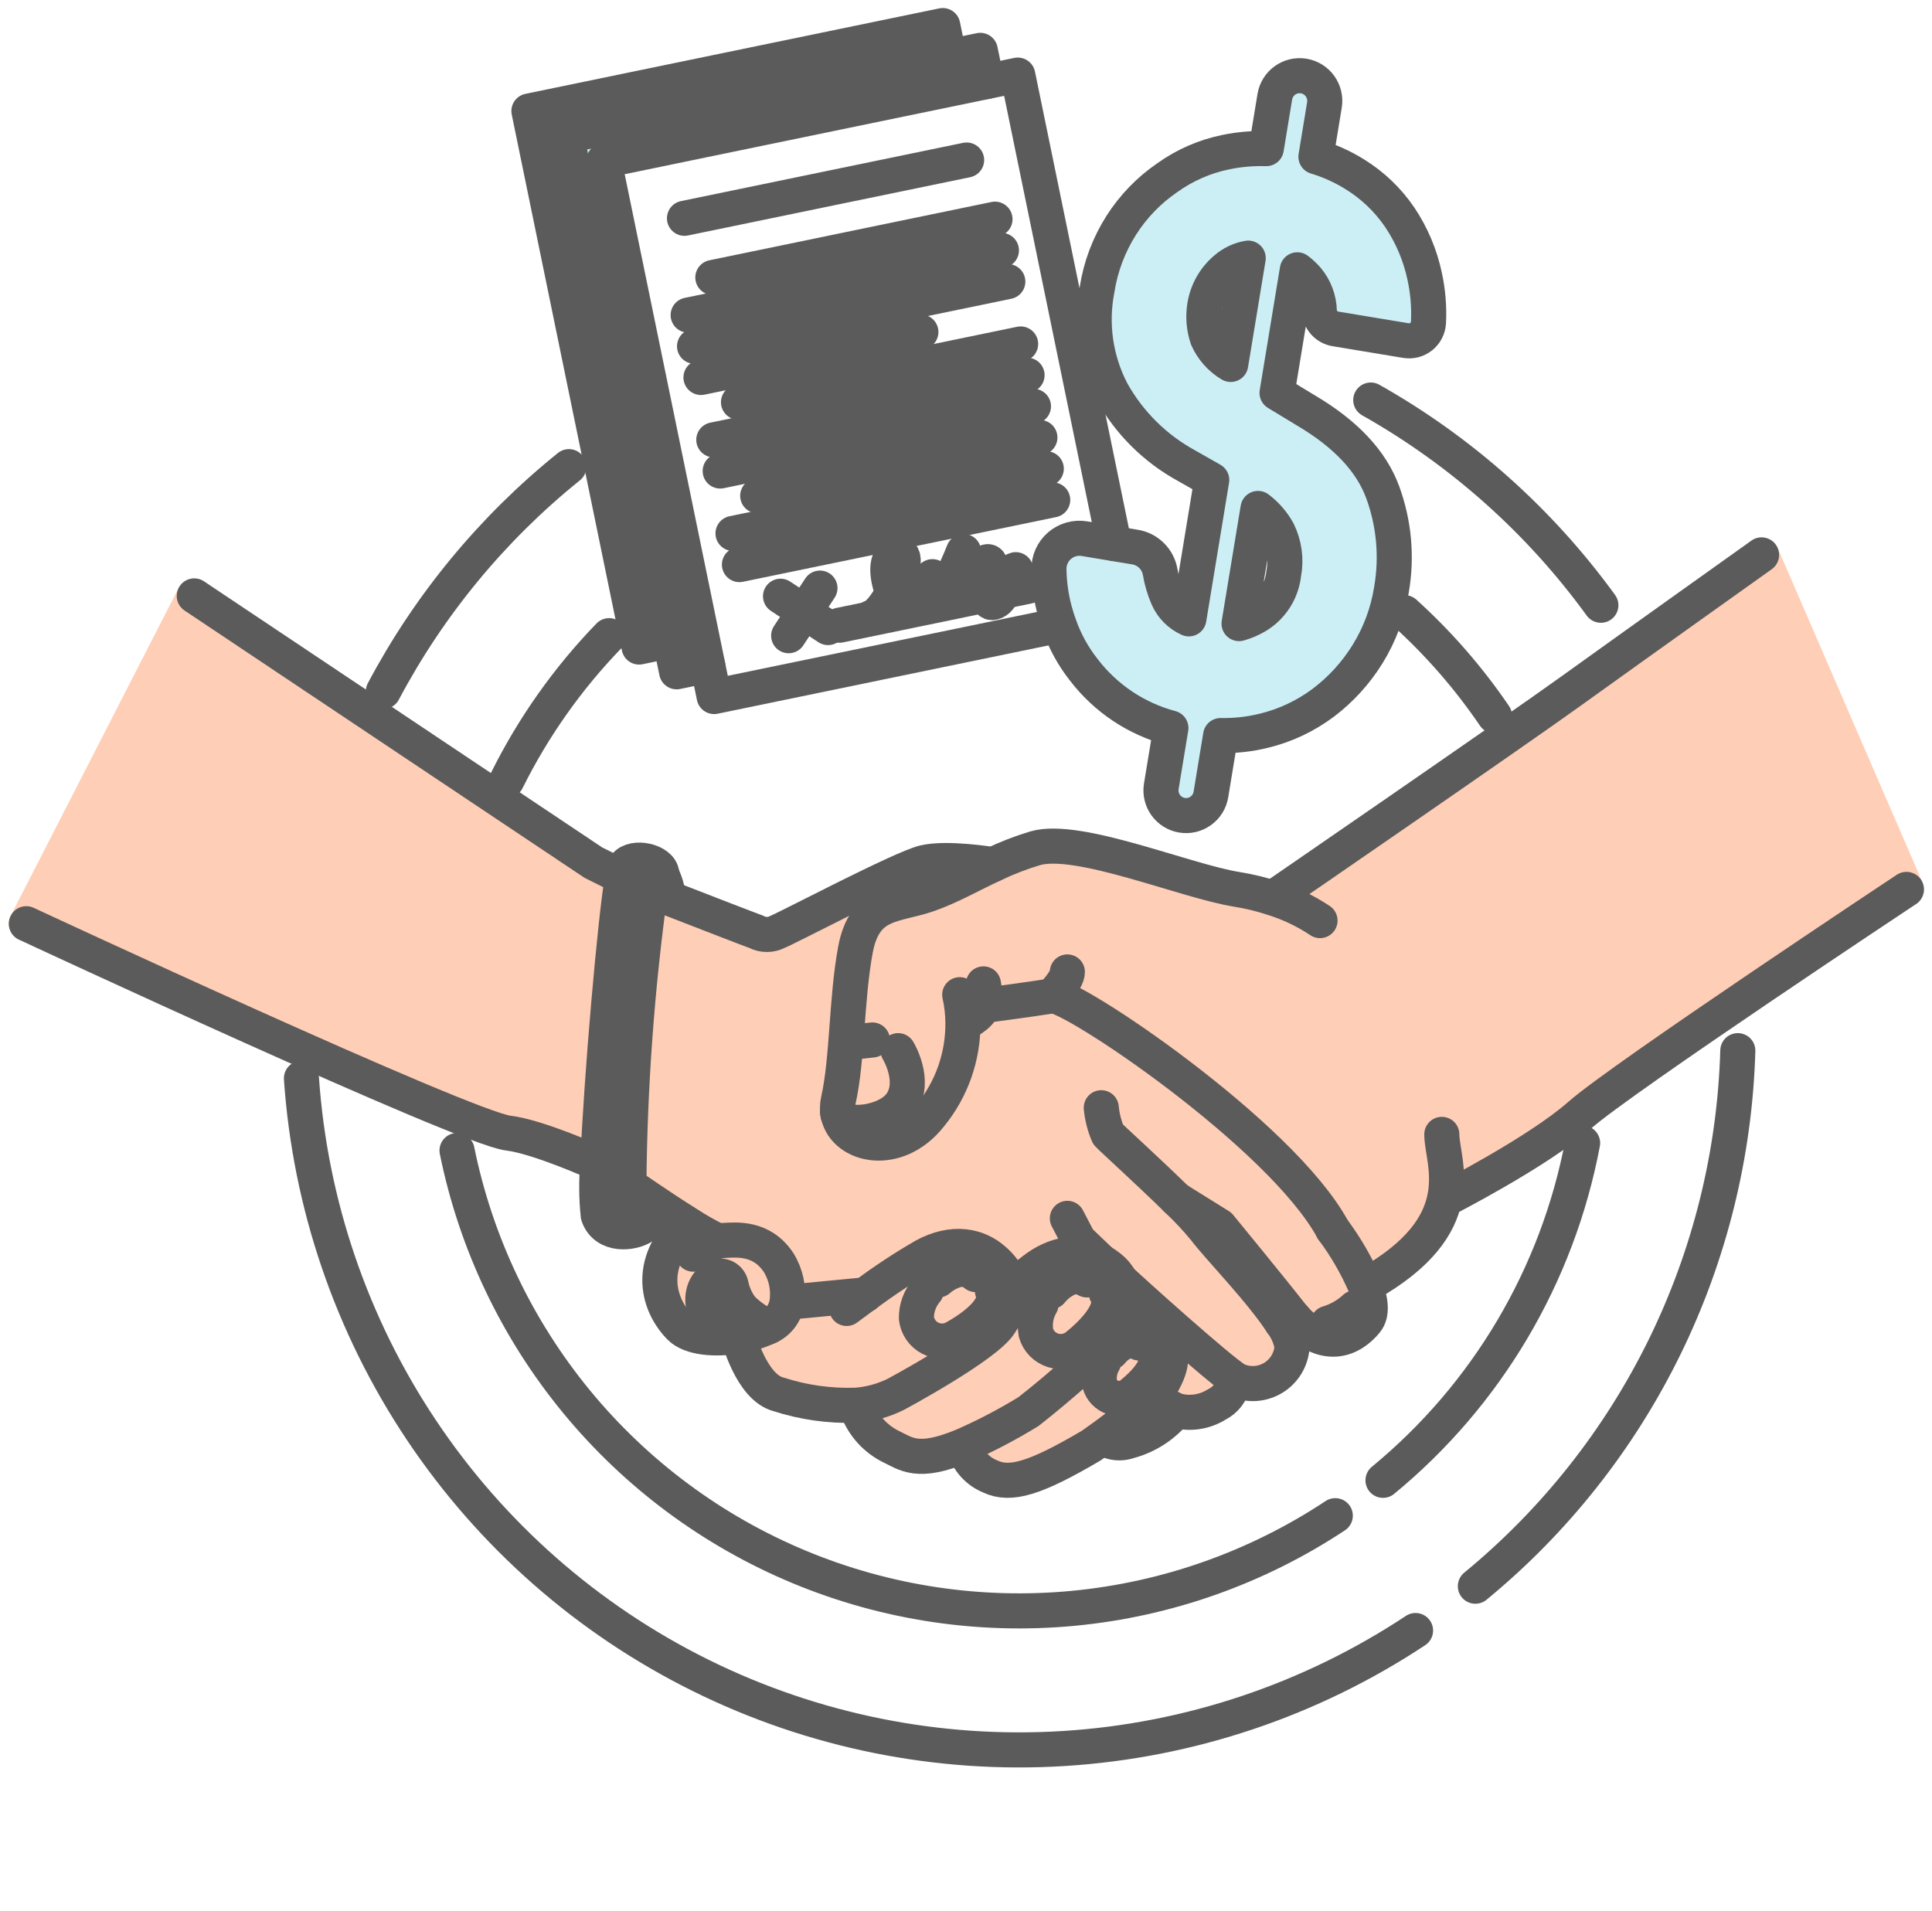 <svg width="187" height="185" viewBox="0 0 187 185" fill="none" xmlns="http://www.w3.org/2000/svg">
<path d="M81.137 107.959C81.029 107.475 81.032 106.973 81.147 106.491C82.039 102.53 81.904 96.686 82.796 91.934C83.688 87.182 86.627 87.716 89.877 86.578C91.951 85.848 93.893 84.727 96.102 83.697C97.419 83.067 98.781 82.539 100.178 82.117C104.315 80.895 114.701 85.286 119.731 86.093C120.92 86.282 122.091 86.568 123.234 86.948L123.257 86.878C123.257 86.878 146.197 71.115 152.194 66.797C158.192 62.481 170.504 53.715 170.504 53.715L184.526 86.092C184.526 86.092 156.995 104.335 152.92 107.932C148.846 111.528 139.885 116.1 139.885 116.1L139.813 116.082C139.266 118.594 137.446 121.459 132.429 124.299L132.127 124.405C131.297 122.49 130.247 120.678 128.998 119.007C123.995 109.78 103.589 96.107 101.825 96.401C100.061 96.695 95.188 97.338 95.188 97.338C94.831 98.417 93.332 99.021 93.332 99.021H93.204C93.228 102.285 92.11 105.455 90.043 107.978C86.779 112.107 81.809 110.935 81.137 107.959Z" fill="#FFCEB6"/>
<path d="M137.895 26.74C138.216 28.212 138.34 29.721 138.264 31.225C138.248 31.489 138.178 31.746 138.056 31.98C137.935 32.214 137.766 32.42 137.56 32.584C137.354 32.749 137.116 32.868 136.861 32.934C136.606 33 136.341 33.011 136.081 32.967L129.264 31.839C128.846 31.772 128.463 31.564 128.179 31.25C127.895 30.936 127.726 30.534 127.7 30.111C127.673 28.986 127.268 27.903 126.551 27.038C126.257 26.697 125.929 26.388 125.57 26.117L123.608 38.034L126.41 39.733C130.264 42.011 132.74 44.653 133.839 47.66C134.938 50.664 135.229 53.905 134.684 57.058C134.338 59.277 133.553 61.405 132.373 63.315C131.248 65.134 129.797 66.729 128.093 68.02C126.369 69.314 124.399 70.24 122.304 70.742C120.944 71.076 119.546 71.23 118.146 71.2L117.207 76.907C117.155 77.223 117.042 77.526 116.873 77.798C116.704 78.07 116.483 78.306 116.223 78.492C115.964 78.679 115.67 78.812 115.358 78.885C115.047 78.958 114.725 78.968 114.41 78.916C114.094 78.864 113.792 78.75 113.521 78.58C113.249 78.411 113.014 78.19 112.828 77.929C112.642 77.669 112.509 77.374 112.436 77.062C112.363 76.75 112.353 76.427 112.405 76.111L113.333 70.475C109.985 69.583 107.024 67.605 104.913 64.851C103.885 63.55 103.079 62.087 102.53 60.522C102.361 60.056 102.21 59.578 102.079 59.081C101.735 57.79 101.552 56.461 101.532 55.125C101.522 54.691 101.608 54.259 101.783 53.862C101.958 53.465 102.218 53.111 102.545 52.826C102.872 52.541 103.257 52.332 103.674 52.213C104.09 52.094 104.528 52.069 104.956 52.139L107.836 52.619L109.88 52.956C110.485 53.058 111.043 53.347 111.477 53.782C111.911 54.218 112.199 54.778 112.3 55.385C112.443 56.225 112.686 57.045 113.024 57.826C113.426 58.75 114.157 59.49 115.074 59.903L117.287 46.46L114.842 45.068C111.809 43.41 109.306 40.927 107.62 37.904C106.035 34.867 105.529 31.378 106.188 28.015C106.535 25.79 107.339 23.663 108.551 21.768C109.705 19.963 111.21 18.41 112.976 17.2C114.662 15.99 116.583 15.149 118.614 14.729C119.913 14.457 121.239 14.341 122.565 14.382L123.391 9.363C123.496 8.725 123.85 8.155 124.375 7.777C124.634 7.591 124.928 7.458 125.24 7.385C125.551 7.312 125.873 7.301 126.189 7.353C126.504 7.406 126.806 7.52 127.078 7.689C127.349 7.858 127.585 8.079 127.771 8.34C127.957 8.6 128.09 8.895 128.163 9.207C128.236 9.519 128.246 9.842 128.194 10.159L127.371 15.165C128.689 15.561 129.948 16.129 131.117 16.855C132.854 17.924 134.345 19.35 135.492 21.039C136.65 22.768 137.465 24.703 137.895 26.74ZM124.244 55.553C124.511 54.161 124.318 52.72 123.694 51.448C123.215 50.576 122.556 49.815 121.762 49.217L119.926 60.364C120.52 60.196 121.091 59.953 121.624 59.638C122.345 59.206 122.957 58.612 123.412 57.904C123.866 57.195 124.151 56.39 124.244 55.553ZM119.125 35.274L120.82 24.981C120.018 25.12 119.268 25.475 118.651 26.008C117.552 26.926 116.826 28.215 116.607 29.632C116.441 30.675 116.533 31.744 116.873 32.743C117.343 33.801 118.13 34.686 119.125 35.274Z" fill="#CCEFF6"/>
<path d="M81.137 107.958C81.808 110.935 86.779 112.103 90.039 107.979C92.105 105.456 93.223 102.286 93.199 99.022H93.328C93.328 99.022 94.825 98.418 95.184 97.339C95.184 97.339 100.052 96.696 101.82 96.402C103.588 96.108 123.99 109.781 128.994 119.008C130.242 120.679 131.292 122.491 132.122 124.406C132.665 125.812 132.872 127.152 132.218 127.928C129.962 130.616 127.204 129.825 125.268 127.591C125.172 127.482 125.077 127.366 124.981 127.248C123.035 124.756 118.04 118.674 118.04 118.674L113.873 116.081C114.845 116.993 115.758 117.966 116.606 118.995C117.722 120.52 122.11 125.011 124.081 128.091C124.588 128.757 124.921 129.539 125.05 130.367C125.008 130.973 124.823 131.559 124.511 132.079C124.198 132.599 123.766 133.036 123.252 133.355C122.736 133.674 122.153 133.866 121.55 133.914C120.947 133.962 120.341 133.865 119.782 133.632C119.712 133.603 119.646 133.568 119.584 133.526C117.915 132.49 109.702 125.105 108.428 123.901C108.173 123.426 107.822 123.01 107.398 122.679C107.141 122.472 106.868 122.287 106.581 122.125L106.568 122.115C104.409 120.884 102.045 121.347 100.004 122.946C97.752 124.719 98.74 123.672 97.766 124.689C97.682 123.889 97.341 123.139 96.794 122.551C94.776 120.28 92.041 120.168 89.467 121.557C87.48 122.702 85.563 123.965 83.726 125.339L76.233 126.058L76.168 126.046C76.352 124.709 76.062 123.35 75.351 122.205C73.723 119.743 71.28 119.997 69.993 120.074C69.782 120.088 69.573 120.125 69.37 120.186L69.354 120.074C68.356 119.582 67.39 119.028 66.46 118.416C65.242 117.654 63.92 116.776 62.862 116.064C61.698 115.279 60.861 114.698 60.861 114.698C60.94 105.176 61.631 95.67 62.931 86.237L64.621 86.894C67.359 87.96 72.534 89.967 73.195 90.201C73.512 90.368 73.865 90.456 74.223 90.456C74.581 90.456 74.933 90.368 75.25 90.201C76.188 89.845 87.215 84.024 89.444 83.493C91.672 82.962 96.096 83.693 96.096 83.693C93.884 84.726 91.942 85.848 89.871 86.574C86.625 87.713 83.679 87.174 82.79 91.93C81.901 96.685 82.034 102.526 81.141 106.486C81.028 106.97 81.026 107.474 81.137 107.958Z" fill="#FFCEB6"/>
<path d="M124.991 127.247C125.087 127.365 125.183 127.481 125.279 127.589C125.279 127.589 124.12 128.127 124.097 128.092C122.126 125.013 117.737 120.521 116.622 118.996C115.774 117.967 114.861 116.994 113.889 116.082L118.056 118.674C118.056 118.674 123.045 124.755 124.991 127.247Z" fill="#FFCEB6"/>
<path d="M119.595 133.526L119.368 133.859C119.283 134.307 119.095 134.729 118.818 135.092C118.542 135.454 118.185 135.746 117.775 135.946C117.194 136.312 116.544 136.553 115.865 136.654C115.186 136.755 114.493 136.713 113.831 136.532C113.238 136.244 112.665 135.915 112.117 135.546L111.241 135.45C111.683 135.04 112.075 134.578 112.406 134.074C113.651 131.969 113.608 130.665 112.235 129.569C111.719 129.08 111.084 128.735 110.393 128.569C109.702 128.403 108.98 128.421 108.298 128.623L108.153 128.533C108.227 128.41 108.291 128.282 108.345 128.149C108.672 127.493 108.851 126.772 108.867 126.038C108.884 125.304 108.738 124.576 108.44 123.906C109.714 125.104 117.923 132.49 119.595 133.526Z" fill="#FFCEB6"/>
<path d="M113.831 136.533C112.666 137.981 111.072 139.021 109.279 139.504C108.901 139.64 108.499 139.692 108.099 139.657C107.7 139.621 107.313 139.499 106.965 139.299L106.517 139.292C108.172 138.115 109.75 136.832 111.24 135.452L112.117 135.548C112.665 135.915 113.238 136.245 113.831 136.533Z" fill="#FFCEB6"/>
<path d="M112.235 129.561C113.608 130.657 113.647 131.962 112.406 134.066C112.075 134.57 111.683 135.033 111.241 135.443C109.75 136.823 108.172 138.106 106.517 139.283C105.967 139.683 105.616 139.926 105.616 139.926C100.196 143.118 97.794 143.827 95.855 142.912C95.255 142.672 94.716 142.298 94.28 141.82C93.844 141.341 93.521 140.769 93.337 140.147L93.242 139.929C95.417 138.974 97.524 137.87 99.549 136.627C99.549 136.627 106.636 131.099 108.15 128.522L108.295 128.611C108.978 128.41 109.701 128.391 110.392 128.558C111.083 128.725 111.719 129.071 112.235 129.561Z" fill="#FFCEB6"/>
<path d="M108.441 123.897C108.739 124.567 108.885 125.296 108.868 126.029C108.852 126.763 108.673 127.484 108.345 128.141C108.292 128.274 108.228 128.402 108.154 128.525C106.639 131.102 99.553 136.629 99.553 136.629C97.528 137.873 95.42 138.977 93.245 139.932C88.744 141.81 87.696 140.701 86.079 139.939C84.539 139.123 83.382 137.731 82.86 136.065V136.019C84.199 135.919 85.505 135.56 86.708 134.963C86.708 134.963 95.491 130.258 96.811 128.089C97.498 127.091 97.839 125.894 97.782 124.683C98.756 123.666 97.769 124.713 100.02 122.941C102.061 121.34 104.426 120.878 106.585 122.109L106.597 122.119C106.885 122.281 107.158 122.466 107.414 122.674C107.838 123.005 108.188 123.422 108.441 123.897Z" fill="#FFCEB6"/>
<path d="M83.731 125.337C85.57 123.963 87.489 122.7 89.477 121.555C92.052 120.165 94.787 120.278 96.805 122.549C97.352 123.137 97.693 123.887 97.776 124.687C97.834 125.898 97.493 127.095 96.805 128.092C95.485 130.261 86.703 134.966 86.703 134.966C85.5 135.563 84.193 135.922 82.854 136.022C80.309 136.107 77.769 135.75 75.346 134.966C72.703 134.28 71.442 129.324 71.442 129.324C72.454 129.158 73.439 128.859 74.372 128.432C74.848 128.218 75.264 127.887 75.579 127.47C75.894 127.052 76.1 126.562 76.176 126.043L76.241 126.056L83.731 125.337Z" fill="#FFCEB6"/>
<path d="M94.881 4.874L95.502 7.891L58.46 15.543L68.503 64.407L65.491 65.028L64.87 62.008L54.829 13.148L91.869 5.495L94.881 4.874Z" fill="#CCEFF6"/>
<path d="M91.869 5.495L54.829 13.148L64.87 62.008L61.858 62.632L51.195 10.748L91.25 2.475L91.869 5.495Z" fill="#5B5B5B"/>
<path d="M69.378 120.185C69.581 120.124 69.79 120.086 70.001 120.072C71.288 119.999 73.727 119.742 75.36 122.204C76.071 123.349 76.36 124.708 76.177 126.045C76.1 126.562 75.895 127.053 75.58 127.471C75.264 127.888 74.849 128.219 74.373 128.433C73.439 128.859 72.454 129.159 71.443 129.324C69.195 129.703 66.857 129.499 65.83 128.486C64.106 126.78 62.252 122.86 66.278 118.718L66.47 118.414C67.399 119.026 68.366 119.579 69.363 120.071L69.378 120.185Z" fill="#FFCEB6"/>
<path d="M64.053 84.58L64.016 84.61C63.981 84.563 63.935 84.523 63.883 84.495C63.83 84.467 63.772 84.451 63.712 84.448C63.653 84.445 63.594 84.456 63.539 84.479C63.484 84.502 63.435 84.536 63.395 84.58C63.142 85.099 62.987 85.661 62.94 86.237C61.64 95.669 60.949 105.175 60.87 114.697C60.912 116.891 61.087 118.337 61.439 118.532C61.659 118.684 61.93 118.743 62.193 118.696L62.206 118.739C61.225 119.393 58.608 119.722 57.896 117.647C57.72 115.965 57.708 114.269 57.857 112.584C58.196 104.423 59.522 89.061 60.251 84.851C60.291 84.485 60.381 84.126 60.522 83.786C61.308 82.752 63.961 83.347 64.053 84.58Z" fill="#CCEFF6"/>
<path d="M60.074 84.818L60.255 84.852C59.525 89.066 58.198 104.428 57.861 112.585H57.765C57.765 112.585 52.09 110.031 49.207 109.687C45.026 109.193 2.552 89.418 2.552 89.418L18.803 57.685L57.433 83.501L60.074 84.818Z" fill="#FFCEB6"/>
<path d="M170.5 53.715L184.523 86.092" stroke="#FFCEB6" stroke-width="3.396" stroke-linecap="round" stroke-linejoin="round"/>
<path d="M2.548 89.415L18.803 57.685" stroke="#FFCEB6" stroke-width="3.396" stroke-linecap="round" stroke-linejoin="round"/>
<path d="M137.012 157.832C126.856 164.556 115.119 168.493 102.971 169.252C90.824 170.012 78.69 167.565 67.78 162.157C56.869 156.749 47.563 148.569 40.79 138.431C34.017 128.294 30.012 116.553 29.176 104.381" stroke="#5B5B5B" stroke-width="3.396" stroke-linecap="round" stroke-linejoin="round"/>
<path d="M168.205 101.701C167.917 111.661 165.5 121.442 161.118 130.386C156.736 139.329 150.49 147.225 142.802 153.542" stroke="#5B5B5B" stroke-width="3.396" stroke-linecap="round" stroke-linejoin="round"/>
<path d="M129.244 146.714C121.663 151.733 112.969 154.812 103.925 155.678C94.881 156.544 85.763 155.173 77.371 151.683C68.98 148.194 61.57 142.693 55.793 135.664C50.015 128.635 46.047 120.292 44.236 111.367" stroke="#5B5B5B" stroke-width="3.396" stroke-linecap="round" stroke-linejoin="round"/>
<path d="M153.182 110.646C150.76 123.463 143.921 135.018 133.862 143.292" stroke="#5B5B5B" stroke-width="3.396" stroke-linecap="round" stroke-linejoin="round"/>
<path d="M135.955 59.305C139.241 62.278 142.162 65.632 144.656 69.298" stroke="#5B5B5B" stroke-width="3.396" stroke-linecap="round" stroke-linejoin="round"/>
<path d="M49.052 75.548C51.613 70.392 54.954 65.663 58.957 61.53" stroke="#5B5B5B" stroke-width="3.396" stroke-linecap="round" stroke-linejoin="round"/>
<path d="M132.677 38.723C141.438 43.664 149.035 50.439 154.95 58.586" stroke="#5B5B5B" stroke-width="3.396" stroke-linecap="round" stroke-linejoin="round"/>
<path d="M37.103 66.929C41.556 58.53 47.668 51.127 55.066 45.171" stroke="#5B5B5B" stroke-width="3.396" stroke-linecap="round" stroke-linejoin="round"/>
<path d="M123.26 86.877C123.26 86.877 146.2 71.113 152.197 66.796C158.195 62.48 170.504 53.715 170.504 53.715" stroke="#5B5B5B" stroke-width="3.396" stroke-linecap="round" stroke-linejoin="round"/>
<path d="M139.884 116.099C139.884 116.099 148.843 111.525 152.919 107.931C156.994 104.338 184.525 86.092 184.525 86.092" stroke="#5B5B5B" stroke-width="3.396" stroke-linecap="round" stroke-linejoin="round"/>
<path d="M2.548 89.415C2.548 89.415 45.023 109.194 49.203 109.683C52.087 110.027 57.762 112.581 57.762 112.581" stroke="#5B5B5B" stroke-width="3.396" stroke-linecap="round" stroke-linejoin="round"/>
<path d="M60.076 84.817L57.433 83.501L18.803 57.685" stroke="#5B5B5B" stroke-width="3.396" stroke-linecap="round" stroke-linejoin="round"/>
<path d="M64.662 86.808C64.605 86.037 64.385 85.288 64.016 84.61C63.981 84.562 63.935 84.523 63.882 84.495C63.83 84.467 63.772 84.451 63.713 84.448C63.653 84.445 63.594 84.456 63.539 84.479C63.484 84.501 63.434 84.536 63.395 84.58C63.142 85.099 62.987 85.661 62.94 86.237C61.64 95.669 60.949 105.175 60.87 114.696C60.912 116.89 61.086 118.337 61.439 118.532C61.659 118.684 61.929 118.742 62.193 118.696C63.055 118.472 62.776 116.343 62.776 116.343" stroke="#5B5B5B" stroke-width="3.396" stroke-linecap="round" stroke-linejoin="round"/>
<path d="M64.053 84.58C63.957 83.347 61.308 82.756 60.527 83.785C60.387 84.126 60.296 84.485 60.257 84.851C59.526 89.065 58.2 104.427 57.863 112.584C57.713 114.269 57.726 115.964 57.902 117.647C58.61 119.722 61.227 119.392 62.212 118.739" stroke="#5B5B5B" stroke-width="3.396" stroke-linecap="round" stroke-linejoin="round"/>
<path d="M62.94 86.237L64.629 86.893C67.368 87.959 72.542 89.966 73.204 90.2C73.521 90.368 73.873 90.455 74.231 90.455C74.589 90.455 74.942 90.368 75.259 90.2C76.196 89.844 87.224 84.022 89.453 83.492C91.681 82.961 96.105 83.692 96.105 83.692" stroke="#5B5B5B" stroke-width="3.396" stroke-linecap="round" stroke-linejoin="round"/>
<path d="M60.87 114.697C60.87 114.697 61.706 115.277 62.871 116.063C63.924 116.775 65.251 117.653 66.469 118.415C67.399 119.027 68.365 119.58 69.362 120.072" stroke="#5B5B5B" stroke-width="3.396" stroke-linecap="round" stroke-linejoin="round"/>
<path d="M139.554 109.805C139.554 111.199 140.386 113.443 139.811 116.082C139.264 118.594 137.444 121.459 132.427 124.3" stroke="#5B5B5B" stroke-width="3.396" stroke-linecap="round" stroke-linejoin="round"/>
<path d="M127.766 89.111C126.367 88.176 124.842 87.447 123.236 86.946C122.094 86.567 120.923 86.281 119.734 86.092C114.704 85.286 104.314 80.894 100.18 82.115C98.784 82.537 97.421 83.066 96.105 83.696C93.893 84.729 91.951 85.85 89.88 86.576C86.634 87.715 83.688 87.176 82.799 91.932C81.91 96.688 82.042 102.529 81.15 106.489C81.035 106.971 81.032 107.473 81.14 107.957C81.811 110.934 86.782 112.102 90.042 107.977C92.108 105.455 93.226 102.285 93.202 99.021C93.196 98.1 93.092 97.183 92.893 96.284" stroke="#5B5B5B" stroke-width="3.396" stroke-linecap="round" stroke-linejoin="round"/>
<path d="M93.33 99.021C93.33 99.021 94.828 98.417 95.186 97.338C95.186 97.338 100.055 96.695 101.823 96.401C103.591 96.107 123.993 109.78 128.996 119.006" stroke="#5B5B5B" stroke-width="3.396" stroke-linecap="round" stroke-linejoin="round"/>
<path d="M128.997 119.007C130.245 120.678 131.295 122.49 132.125 124.405C132.668 125.811 132.875 127.151 132.22 127.927C129.965 130.615 127.206 129.824 125.271 127.59C125.175 127.481 125.079 127.365 124.984 127.247C123.037 124.755 118.044 118.673 118.044 118.673L113.877 116.08" stroke="#5B5B5B" stroke-width="3.396" stroke-linecap="round" stroke-linejoin="round"/>
<path d="M106.593 107.226C106.678 108.115 106.9 108.985 107.251 109.805C107.524 110.122 111.165 113.413 113.884 116.082C114.856 116.994 115.769 117.967 116.616 118.996C117.732 120.521 122.121 125.013 124.092 128.092C124.598 128.758 124.931 129.54 125.06 130.368C125.018 130.974 124.834 131.56 124.521 132.08C124.208 132.599 123.777 133.037 123.262 133.356C122.747 133.675 122.164 133.866 121.561 133.915C120.957 133.963 120.351 133.866 119.792 133.633C119.723 133.604 119.657 133.569 119.594 133.527C117.926 132.491 109.713 125.106 108.438 123.902L108.432 123.895" stroke="#5B5B5B" stroke-width="3.396" stroke-linecap="round" stroke-linejoin="round"/>
<path d="M119.368 133.859C119.283 134.308 119.095 134.729 118.818 135.092C118.542 135.454 118.184 135.746 117.775 135.946C117.194 136.312 116.544 136.553 115.865 136.654C115.186 136.755 114.493 136.714 113.831 136.532C113.238 136.244 112.665 135.915 112.117 135.546" stroke="#5B5B5B" stroke-width="3.396" stroke-linecap="round" stroke-linejoin="round"/>
<path d="M113.831 136.532C112.666 137.98 111.072 139.02 109.279 139.503C108.902 139.639 108.499 139.691 108.1 139.656C107.7 139.621 107.313 139.499 106.965 139.299" stroke="#5B5B5B" stroke-width="3.396" stroke-linecap="round" stroke-linejoin="round"/>
<path d="M101.823 96.401C101.823 96.401 103.311 94.922 103.311 94.081" stroke="#5B5B5B" stroke-width="3.396" stroke-linecap="round" stroke-linejoin="round"/>
<path d="M95.187 97.338C95.319 96.644 95.319 95.932 95.187 95.239" stroke="#5B5B5B" stroke-width="3.396" stroke-linecap="round" stroke-linejoin="round"/>
<path d="M81.062 107.651C81.061 107.759 81.087 107.865 81.137 107.961C81.733 109.169 85.911 108.779 87.251 106.767C88.695 104.592 86.931 101.701 86.931 101.701" stroke="#5B5B5B" stroke-width="3.396" stroke-linecap="round" stroke-linejoin="round"/>
<path d="M81.95 100.915C81.95 100.915 83.023 100.833 84.441 100.667" stroke="#5B5B5B" stroke-width="3.396" stroke-linecap="round" stroke-linejoin="round"/>
<path d="M128.52 128.092C129.5 127.801 130.4 127.289 131.15 126.593" stroke="#5B5B5B" stroke-width="3.396" stroke-linecap="round" stroke-linejoin="round"/>
<path d="M125.274 127.59C125.274 127.59 124.115 128.127 124.092 128.092" stroke="#5B5B5B" stroke-width="3.396" stroke-linecap="round" stroke-linejoin="round"/>
<path d="M67.094 121.4C67.786 120.876 68.557 120.467 69.378 120.19C69.581 120.129 69.79 120.091 70.001 120.077C71.288 120.004 73.727 119.747 75.36 122.209C76.071 123.354 76.36 124.713 76.177 126.049C76.1 126.567 75.895 127.058 75.58 127.476C75.264 127.893 74.849 128.224 74.373 128.438C73.439 128.864 72.454 129.164 71.443 129.329C69.195 129.708 66.857 129.504 65.83 128.491C64.106 126.785 62.252 122.865 66.278 118.723" stroke="#5B5B5B" stroke-width="3.396" stroke-linecap="round" stroke-linejoin="round"/>
<path d="M83.731 125.337C82.971 125.892 82.338 126.364 81.947 126.655" stroke="#5B5B5B" stroke-width="3.396" stroke-linecap="round" stroke-linejoin="round"/>
<path d="M71.443 129.326C71.443 129.326 72.704 134.282 75.347 134.968C77.77 135.752 80.311 136.109 82.856 136.024C84.194 135.924 85.501 135.565 86.704 134.968C86.704 134.968 95.487 130.263 96.806 128.095C97.493 127.097 97.835 125.9 97.777 124.689C97.694 123.889 97.353 123.139 96.806 122.551C94.788 120.28 92.053 120.167 89.478 121.557C87.492 122.702 85.575 123.965 83.737 125.339" stroke="#5B5B5B" stroke-width="3.396" stroke-linecap="round" stroke-linejoin="round"/>
<path d="M83.738 125.339H83.735L76.242 126.058" stroke="#5B5B5B" stroke-width="3.396" stroke-linecap="round" stroke-linejoin="round"/>
<path d="M89.656 124.944C89.032 125.683 88.693 126.621 88.699 127.59C88.745 127.997 88.891 128.387 89.123 128.725C89.355 129.063 89.666 129.338 90.029 129.528C90.392 129.717 90.796 129.813 91.205 129.809C91.614 129.805 92.016 129.7 92.375 129.504C94.078 128.56 96.803 126.65 96.053 124.944" stroke="#5B5B5B" stroke-width="3.396" stroke-linecap="round" stroke-linejoin="round"/>
<path d="M90.825 123.897C91.42 123.368 92.145 123.009 92.925 122.857C93.474 122.833 94.011 123.018 94.43 123.375" stroke="#5B5B5B" stroke-width="3.396" stroke-linecap="round" stroke-linejoin="round"/>
<path d="M106.58 122.115C104.42 120.884 102.057 121.346 100.016 122.946C97.764 124.719 98.751 123.672 97.777 124.689C97.757 124.709 97.738 124.732 97.715 124.755" stroke="#5B5B5B" stroke-width="3.396" stroke-linecap="round" stroke-linejoin="round"/>
<path d="M82.86 136.071C83.381 137.737 84.538 139.129 86.079 139.945C87.695 140.707 88.748 141.816 93.245 139.938C95.42 138.983 97.527 137.879 99.552 136.635C99.552 136.635 106.64 131.107 108.153 128.531C108.227 128.408 108.291 128.279 108.345 128.147C108.673 127.49 108.851 126.769 108.868 126.035C108.884 125.301 108.738 124.573 108.44 123.903C108.186 123.428 107.835 123.012 107.411 122.681C107.154 122.474 106.881 122.289 106.594 122.127" stroke="#5B5B5B" stroke-width="3.396" stroke-linecap="round" stroke-linejoin="round"/>
<path d="M100.763 126.253C100.276 127.089 100.102 128.072 100.272 129.025C100.387 129.418 100.597 129.778 100.883 130.071C101.169 130.364 101.522 130.582 101.912 130.707C102.301 130.831 102.716 130.858 103.118 130.784C103.52 130.711 103.899 130.54 104.219 130.286C105.74 129.065 108.1 126.718 107.074 125.164" stroke="#5B5B5B" stroke-width="3.396" stroke-linecap="round" stroke-linejoin="round"/>
<path d="M101.737 125.019C102.233 124.398 102.886 123.922 103.629 123.639C104.167 123.522 104.729 123.613 105.203 123.894" stroke="#5B5B5B" stroke-width="3.396" stroke-linecap="round" stroke-linejoin="round"/>
<path d="M93.337 140.156C93.521 140.778 93.844 141.349 94.279 141.828C94.716 142.307 95.254 142.681 95.855 142.921C97.794 143.835 100.197 143.126 105.615 139.935C105.615 139.935 105.967 139.691 106.517 139.292C108.172 138.115 109.75 136.832 111.24 135.451C111.683 135.041 112.074 134.579 112.406 134.074C113.651 131.97 113.608 130.666 112.235 129.57C111.719 129.081 111.083 128.736 110.392 128.569C109.702 128.403 108.979 128.422 108.298 128.624" stroke="#5B5B5B" stroke-width="3.396" stroke-linecap="round" stroke-linejoin="round"/>
<path d="M106.823 131.827C106.447 132.473 106.313 133.233 106.445 133.969C106.534 134.274 106.696 134.552 106.917 134.78C107.138 135.007 107.411 135.176 107.713 135.273C108.015 135.369 108.335 135.389 108.647 135.333C108.958 135.276 109.251 135.142 109.499 134.945C110.675 134.001 112.502 132.187 111.702 130.982" stroke="#5B5B5B" stroke-width="3.396" stroke-linecap="round" stroke-linejoin="round"/>
<path d="M107.579 130.87C107.964 130.389 108.471 130.021 109.048 129.804C109.463 129.712 109.897 129.784 110.262 130.002" stroke="#5B5B5B" stroke-width="3.396" stroke-linecap="round" stroke-linejoin="round"/>
<path d="M103.311 117.934L104.414 120.043L106.58 122.115L106.592 122.125" stroke="#5B5B5B" stroke-width="3.396" stroke-linecap="round" stroke-linejoin="round"/>
<path d="M74.373 128.435C73.416 127.995 72.544 127.391 71.795 126.65C71.287 125.986 70.934 125.215 70.765 124.395C70.729 124.21 70.645 124.037 70.523 123.894C70.4 123.751 70.242 123.642 70.065 123.579C69.888 123.515 69.697 123.499 69.512 123.532C69.326 123.565 69.152 123.645 69.007 123.765C68.546 124.107 68.224 124.604 68.098 125.164C67.953 125.808 68.028 126.482 68.311 127.078C68.594 127.674 69.069 128.158 69.658 128.451" stroke="#5B5B5B" stroke-width="3.396" stroke-linecap="round" stroke-linejoin="round"/>
<path d="M102.505 60.529L69.122 67.423L68.503 64.407L58.46 15.543L95.502 7.89L98.512 7.27L107.834 52.613" stroke="#5B5B5B" stroke-width="3.396" stroke-linecap="round" stroke-linejoin="round"/>
<path d="M68.503 64.407L65.491 65.028L64.87 62.008L54.829 13.148L91.869 5.495L94.881 4.874L95.502 7.891V7.894" stroke="#5B5B5B" stroke-width="3.396" stroke-linecap="round" stroke-linejoin="round"/>
<path d="M64.87 62.008L61.858 62.632L51.195 10.748L91.25 2.475L91.869 5.495" stroke="#5B5B5B" stroke-width="3.396" stroke-linecap="round" stroke-linejoin="round"/>
<path d="M66.251 21.13L93.56 15.49" stroke="#5B5B5B" stroke-width="3.396" stroke-linecap="round" stroke-linejoin="round"/>
<path d="M68.997 26.859L96.306 21.216" stroke="#5B5B5B" stroke-width="3.396" stroke-linecap="round" stroke-linejoin="round"/>
<path d="M66.607 30.499L96.928 24.235" stroke="#5B5B5B" stroke-width="3.396" stroke-linecap="round" stroke-linejoin="round"/>
<path d="M67.226 33.518L97.547 27.255" stroke="#5B5B5B" stroke-width="3.396" stroke-linecap="round" stroke-linejoin="round"/>
<path d="M67.848 36.538L89.133 32.139" stroke="#5B5B5B" stroke-width="3.396" stroke-linecap="round" stroke-linejoin="round"/>
<path d="M71.479 38.935L98.788 33.295" stroke="#5B5B5B" stroke-width="3.396" stroke-linecap="round" stroke-linejoin="round"/>
<path d="M69.09 42.574L99.41 36.315" stroke="#5B5B5B" stroke-width="3.396" stroke-linecap="round" stroke-linejoin="round"/>
<path d="M69.708 45.593L100.029 39.33" stroke="#5B5B5B" stroke-width="3.396" stroke-linecap="round" stroke-linejoin="round"/>
<path d="M73.339 47.992L100.652 42.35" stroke="#5B5B5B" stroke-width="3.396" stroke-linecap="round" stroke-linejoin="round"/>
<path d="M70.949 51.633L101.27 45.37" stroke="#5B5B5B" stroke-width="3.396" stroke-linecap="round" stroke-linejoin="round"/>
<path d="M71.571 54.652L101.892 48.389" stroke="#5B5B5B" stroke-width="3.396" stroke-linecap="round" stroke-linejoin="round"/>
<path d="M81.252 60.52L84.344 59.883L88.017 59.124L95.647 57.546L97.097 57.246L99.529 56.744" stroke="#5B5B5B" stroke-width="3.396" stroke-linecap="round" stroke-linejoin="round"/>
<path d="M90.244 55.863C90.148 56.213 89.555 58.418 90.372 58.441C91.254 58.467 93.266 53.382 93.266 53.382C93.266 53.382 92.281 57.511 93.472 57.596C94.664 57.681 94.491 54.659 95.524 54.379C96.251 54.18 95.648 56.338 95.648 57.547C95.648 58.066 95.76 58.411 96.133 58.315C96.597 58.2 96.876 57.761 97.098 57.246C97.46 56.382 97.666 55.305 98.312 55.144" stroke="#5B5B5B" stroke-width="3.396" stroke-linecap="round" stroke-linejoin="round"/>
<path d="M86.413 57.348C86.834 58.375 87.466 59.172 87.999 59.048C89.21 58.754 90.112 56.236 90.241 55.863C90.243 55.852 90.246 55.841 90.25 55.83V55.821" stroke="#5B5B5B" stroke-width="3.396" stroke-linecap="round" stroke-linejoin="round"/>
<path d="M86.412 57.348C87.389 55.5 87.93 53.332 86.761 53.633C85.627 53.926 85.808 55.87 86.412 57.348Z" stroke="#5B5B5B" stroke-width="3.396" stroke-linecap="round" stroke-linejoin="round"/>
<path d="M84.321 59.774C84.976 59.596 85.785 58.54 86.414 57.349" stroke="#5B5B5B" stroke-width="3.396" stroke-linecap="round" stroke-linejoin="round"/>
<path d="M79.364 56.926L77.849 59.232L76.335 61.535" stroke="#5B5B5B" stroke-width="3.396" stroke-linecap="round" stroke-linejoin="round"/>
<path d="M75.548 57.714L77.849 59.232L80.147 60.747" stroke="#5B5B5B" stroke-width="3.396" stroke-linecap="round" stroke-linejoin="round"/>
<path d="M102.528 60.52C103.078 62.085 103.883 63.548 104.911 64.849C107.022 67.603 109.983 69.58 113.332 70.473L112.403 76.109C112.351 76.425 112.362 76.749 112.434 77.061C112.507 77.372 112.64 77.667 112.826 77.928C113.012 78.188 113.248 78.409 113.519 78.579C113.79 78.748 114.092 78.862 114.408 78.914C114.723 78.966 115.045 78.956 115.356 78.883C115.668 78.81 115.962 78.677 116.221 78.49C116.481 78.304 116.702 78.068 116.871 77.796C117.04 77.524 117.153 77.221 117.205 76.905L118.144 71.199C119.544 71.228 120.942 71.074 122.302 70.74C124.397 70.238 126.367 69.31 128.091 68.016C129.795 66.725 131.246 65.131 132.371 63.311C133.551 61.402 134.337 59.276 134.684 57.057C135.229 53.905 134.937 50.664 133.838 47.66C132.739 44.651 130.262 42.009 126.409 39.733L123.607 38.033L125.569 26.117C125.928 26.387 126.256 26.696 126.549 27.037C127.267 27.902 127.672 28.985 127.699 30.11C127.725 30.533 127.894 30.935 128.178 31.249C128.462 31.563 128.845 31.771 129.263 31.838L136.08 32.967C136.34 33.01 136.605 32.999 136.86 32.933C137.115 32.867 137.353 32.748 137.559 32.584C137.765 32.419 137.934 32.214 138.055 31.979C138.177 31.745 138.247 31.488 138.263 31.224C138.339 29.72 138.215 28.212 137.894 26.74C137.463 24.705 136.648 22.771 135.491 21.044C134.344 19.355 132.853 17.929 131.116 16.86C129.947 16.134 128.687 15.565 127.37 15.17L128.193 10.164C128.245 9.848 128.234 9.524 128.162 9.212C128.089 8.9 127.956 8.605 127.77 8.345C127.584 8.084 127.348 7.863 127.077 7.694C126.805 7.525 126.503 7.411 126.188 7.359C125.873 7.306 125.55 7.317 125.239 7.39C124.927 7.462 124.633 7.596 124.373 7.783C123.849 8.16 123.495 8.73 123.39 9.369L122.564 14.387C121.238 14.346 119.912 14.462 118.614 14.734C116.582 15.154 114.662 15.995 112.975 17.206C111.209 18.415 109.705 19.968 108.55 21.773C107.338 23.668 106.534 25.795 106.187 28.02C105.529 31.384 106.034 34.872 107.619 37.909C109.304 40.932 111.808 43.416 114.841 45.073L117.284 46.462L115.072 59.905C114.154 59.492 113.423 58.752 113.021 57.829C112.683 57.046 112.44 56.226 112.297 55.386C112.195 54.779 111.908 54.219 111.474 53.784C111.04 53.349 110.482 53.06 109.877 52.958L107.833 52.621L104.953 52.141C104.525 52.071 104.088 52.096 103.671 52.215C103.254 52.334 102.869 52.543 102.542 52.828C102.215 53.113 101.955 53.467 101.78 53.864C101.605 54.262 101.519 54.693 101.529 55.127C101.548 56.463 101.732 57.792 102.076 59.084C102.208 59.576 102.359 60.054 102.528 60.52Z" stroke="#5B5B5B" stroke-width="3.396" stroke-linecap="round" stroke-linejoin="round"/>
<path d="M116.869 32.746C116.528 31.747 116.437 30.678 116.603 29.634C116.822 28.218 117.548 26.929 118.647 26.011C119.264 25.478 120.014 25.123 120.816 24.985L119.121 35.277C118.126 34.689 117.339 33.804 116.869 32.746Z" stroke="#5B5B5B" stroke-width="3.396" stroke-linecap="round" stroke-linejoin="round"/>
<path d="M121.627 59.638C121.094 59.953 120.523 60.196 119.929 60.364L121.765 49.217C122.559 49.815 123.218 50.575 123.697 51.448C124.321 52.72 124.514 54.161 124.247 55.553C124.154 56.39 123.869 57.195 123.415 57.904C122.96 58.612 122.348 59.206 121.627 59.638Z" stroke="#5B5B5B" stroke-width="3.396" stroke-linecap="round" stroke-linejoin="round"/>
</svg>
